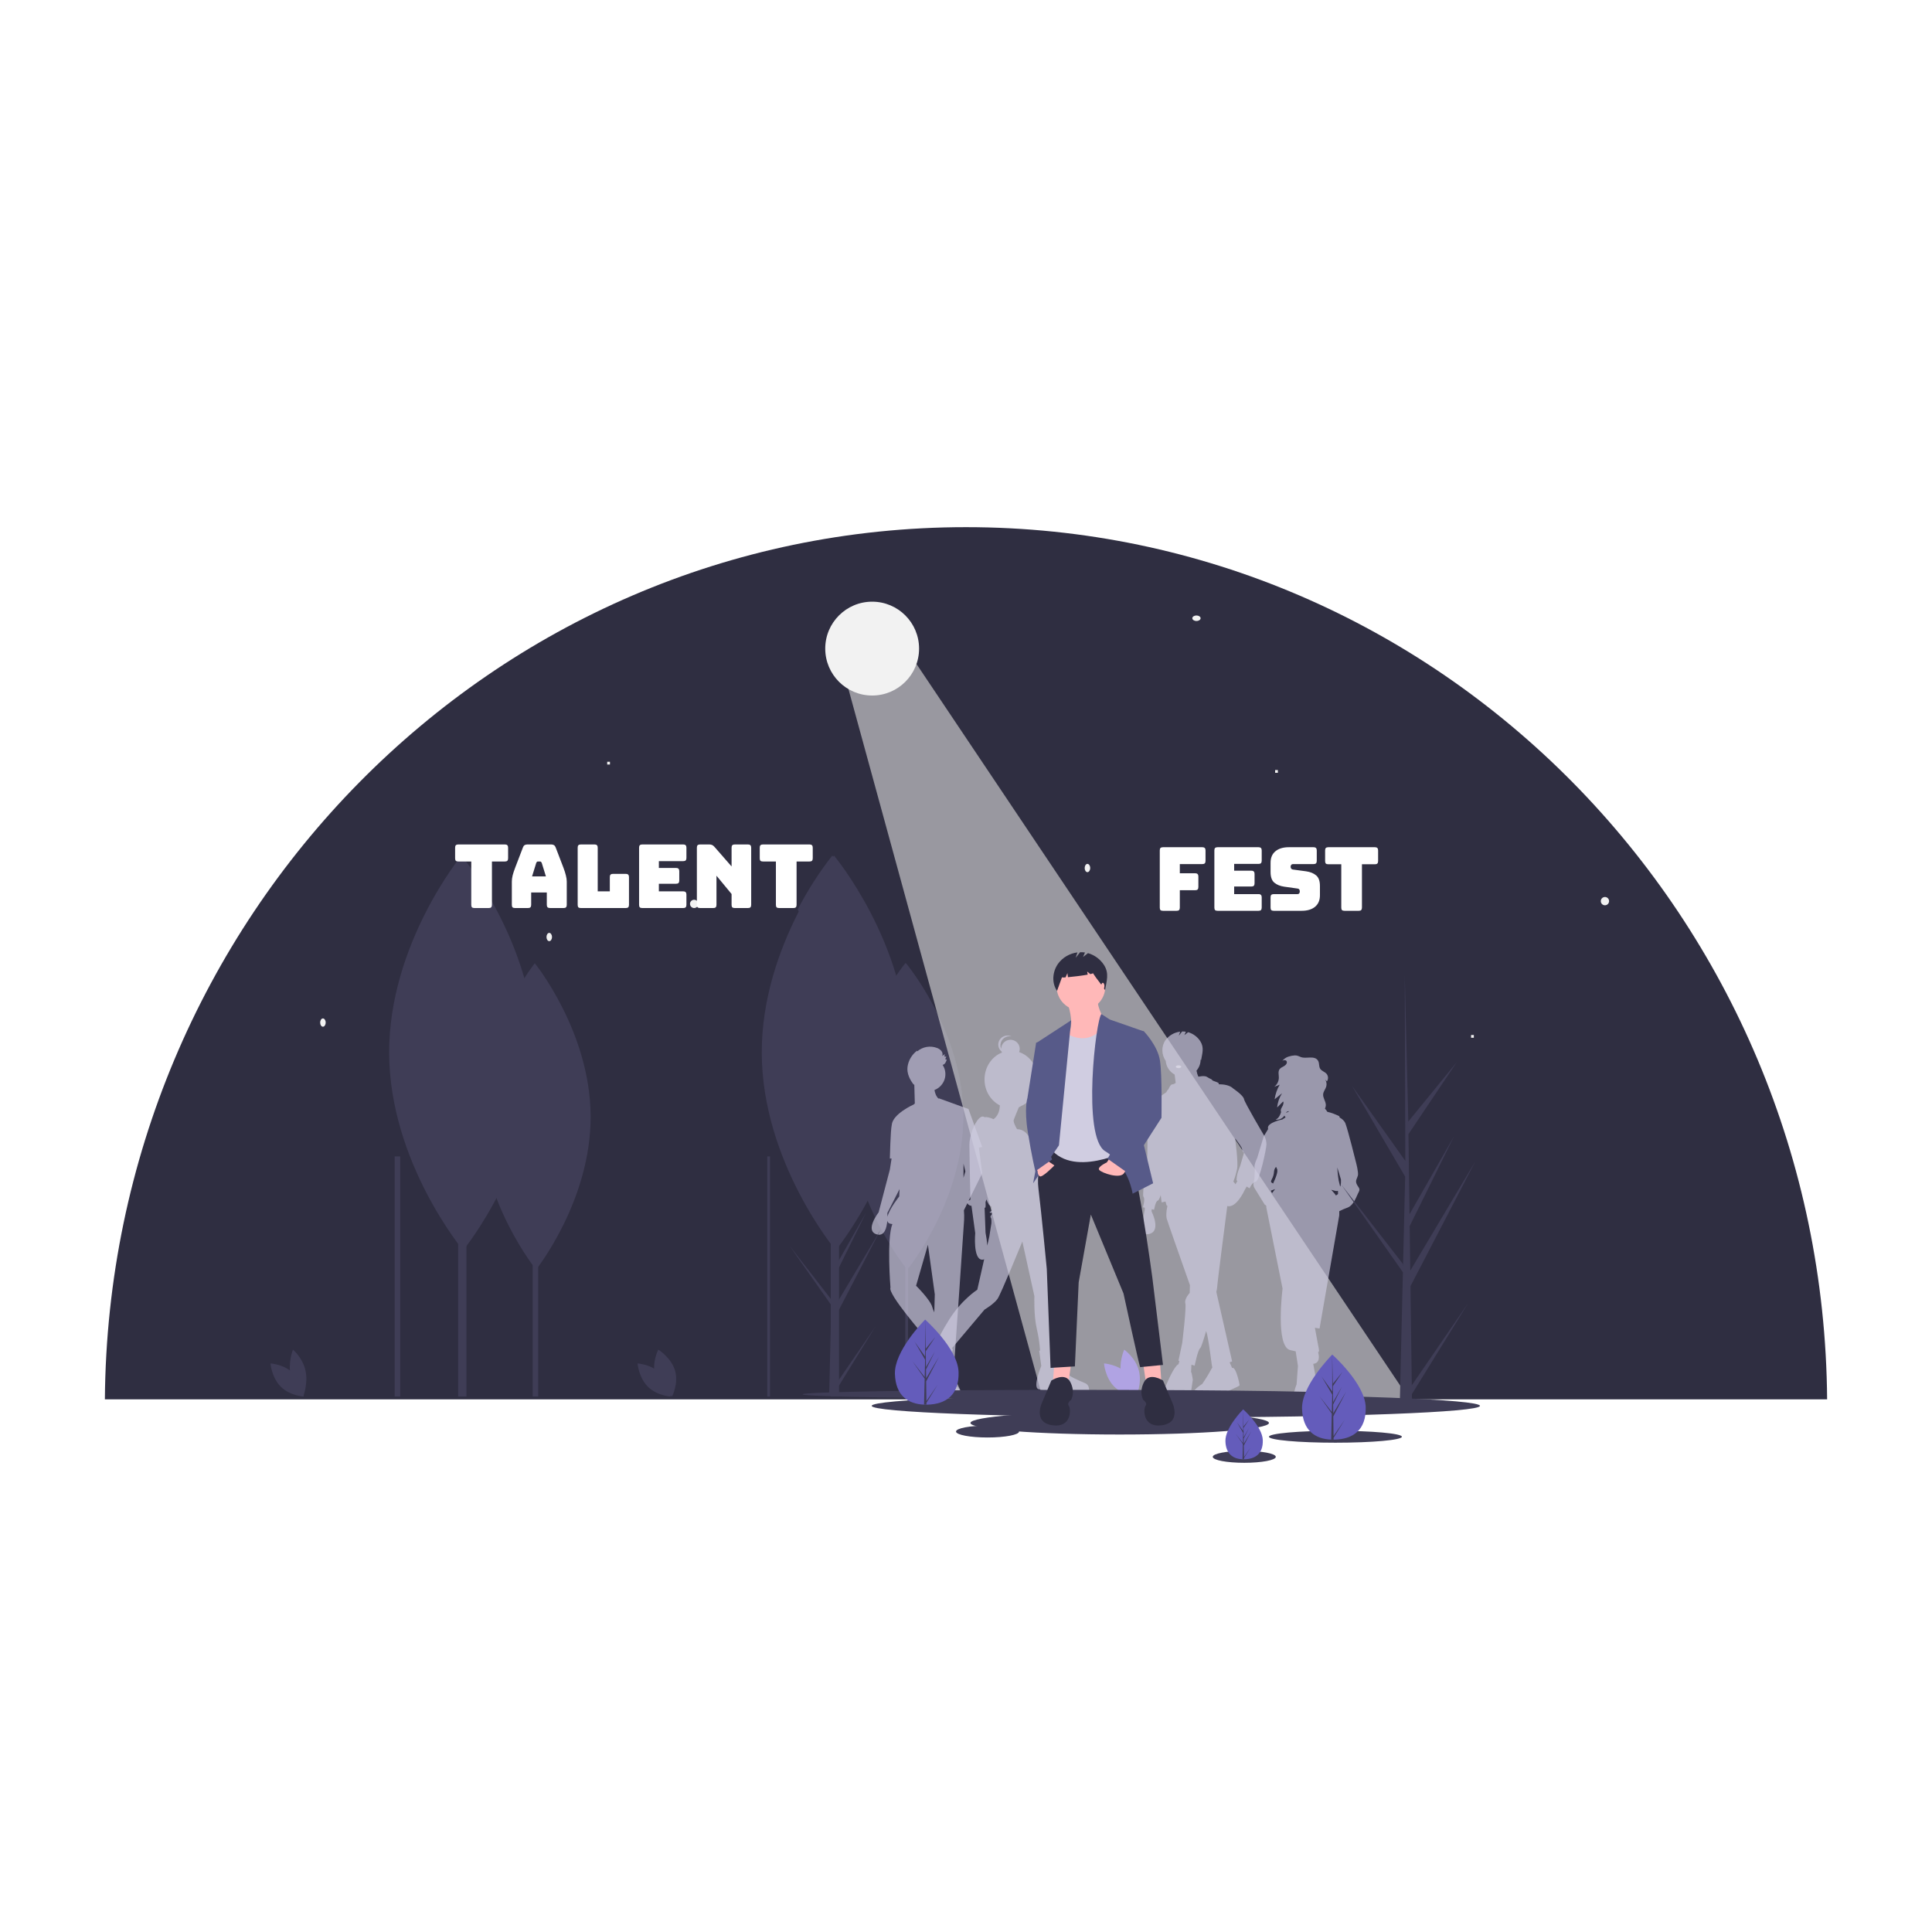 <svg width="700" height="700" viewBox="0 0 700 700" fill="none" xmlns="http://www.w3.org/2000/svg">
<rect width="700" height="700" fill="white"/>
<path d="M350 191C178.5 191 39.324 332.248 38 507H662C660.676 332.248 521.5 191 350 191Z" fill="#2F2E41"/>
<path d="M251.5 329C252.328 329 253 328.328 253 327.5C253 326.672 252.328 326 251.5 326C250.672 326 250 326.672 250 327.5C250 328.328 250.672 329 251.5 329Z" fill="#F2F2F2"/>
<path d="M427 387C427.552 387 428 386.776 428 386.5C428 386.224 427.552 386 427 386C426.448 386 426 386.224 426 386.5C426 386.776 426.448 387 427 387Z" fill="#F2F2F2"/>
<path d="M117 372C117.552 372 118 371.328 118 370.5C118 369.672 117.552 369 117 369C116.448 369 116 369.672 116 370.5C116 371.328 116.448 372 117 372Z" fill="#F2F2F2"/>
<path d="M581.5 328C582.328 328 583 327.328 583 326.5C583 325.672 582.328 325 581.5 325C580.672 325 580 325.672 580 326.5C580 327.328 580.672 328 581.5 328Z" fill="#F2F2F2"/>
<path d="M199 341C199.552 341 200 340.328 200 339.5C200 338.672 199.552 338 199 338C198.448 338 198 338.672 198 339.5C198 340.328 198.448 341 199 341Z" fill="#F2F2F2"/>
<path d="M394 316C394.552 316 395 315.328 395 314.5C395 313.672 394.552 313 394 313C393.448 313 393 313.672 393 314.5C393 315.328 393.448 316 394 316Z" fill="#F2F2F2"/>
<path d="M433.5 225C434.328 225 435 224.552 435 224C435 223.448 434.328 223 433.5 223C432.672 223 432 223.448 432 224C432 224.552 432.672 225 433.5 225Z" fill="#F2F2F2"/>
<path d="M186 372H185V373H186V372Z" fill="#F2F2F2"/>
<path d="M221 276H220V277H221V276Z" fill="#F2F2F2"/>
<path d="M307 348H306V349H307V348Z" fill="#F2F2F2"/>
<path d="M534 375H533V376H534V375Z" fill="#F2F2F2"/>
<path d="M463 279H462V280H463V279Z" fill="#F2F2F2"/>
<path d="M195 419H193V506H195V419Z" fill="#3F3D56"/>
<path d="M213.999 404.4C214.13 435.052 194.236 460 194.236 460C194.236 460 174.131 435.252 174.001 404.6C173.87 373.948 193.764 349 193.764 349C193.764 349 213.869 373.748 213.999 404.4Z" fill="#3F3D56"/>
<path d="M169 393H166V506H169V393Z" fill="#3F3D56"/>
<path d="M193.999 381.371C194.172 420.86 167.813 453 167.813 453C167.813 453 141.174 421.117 141.001 381.629C140.828 342.14 167.187 310 167.187 310C167.187 310 193.826 341.883 193.999 381.371Z" fill="#3F3D56"/>
<path d="M145 419H143V506H145V419Z" fill="#3F3D56"/>
<path d="M329 419H328V506H329V419Z" fill="#3F3D56"/>
<path d="M348.999 404.4C349.133 435.052 328.742 460 328.742 460C328.742 460 308.134 435.252 308.001 404.6C307.867 373.948 328.258 349 328.258 349C328.258 349 348.866 373.748 348.999 404.4Z" fill="#3F3D56"/>
<path d="M304 393H301V506H304V393Z" fill="#3F3D56"/>
<path d="M328.999 381.371C329.172 420.86 302.813 453 302.813 453C302.813 453 276.174 421.117 276.001 381.629C275.828 342.14 302.187 310 302.187 310C302.187 310 328.826 341.883 328.999 381.371Z" fill="#3F3D56"/>
<path d="M279 419H278V506H279V419Z" fill="#3F3D56"/>
<path d="M237.414 498.398C238.786 503.093 243.483 506 243.483 506C243.483 506 245.957 501.296 244.586 496.602C243.214 491.907 238.517 489 238.517 489C238.517 489 236.043 493.704 237.414 498.398Z" fill="#3F3D56"/>
<path d="M239.282 497.592C242.595 500.906 243 506 243 506C243 506 238.032 505.721 234.718 502.408C231.405 499.094 231 494 231 494C231 494 235.968 494.279 239.282 497.592Z" fill="#3F3D56"/>
<path d="M406.362 498.398C407.562 503.093 411.673 506 411.673 506C411.673 506 413.838 501.296 412.638 496.602C411.438 491.907 407.327 489 407.327 489C407.327 489 405.162 493.704 406.362 498.398Z" fill="#6D4AF2"/>
<path d="M408.282 497.592C411.595 500.906 412 506 412 506C412 506 407.032 505.721 403.718 502.408C400.405 499.094 400 494 400 494C400 494 404.968 494.279 408.282 497.592Z" fill="#6D4AF2"/>
<path d="M105.311 498.398C106.339 503.093 109.862 506 109.862 506C109.862 506 111.718 501.296 110.689 496.602C109.661 491.907 106.138 489 106.138 489C106.138 489 104.282 493.704 105.311 498.398Z" fill="#3F3D56"/>
<path d="M106.282 497.592C109.595 500.906 110 506 110 506C110 506 105.032 505.721 101.718 502.408C98.405 499.094 98 494 98 494C98 494 102.968 494.279 106.282 497.592Z" fill="#3F3D56"/>
<path d="M289 329.563L347.05 421C348.346 415.457 349.001 409.772 349 404.067C348.934 389.188 343.958 375.709 338.875 365.8L336.19 366.496L338.715 365.491C335.723 359.602 332.158 354.049 328.078 348.92C328.078 348.92 326.597 350.709 324.433 353.913C316.806 328.095 301.54 310 301.54 310C296.775 316.091 292.576 322.641 289 329.563Z" fill="#3F3D56"/>
<path d="M306 244.5L380.5 516.5L512 509L331 239L306 244.5Z" fill="#D9D9D9" fill-opacity="0.62"/>
<g filter="url(#filter0_dii_16_1113)">
<path d="M177.088 317H171.904C171.499 317 171.2 316.915 171.008 316.744C170.837 316.552 170.752 316.253 170.752 315.848V300.136H166.048C165.643 300.136 165.344 300.051 165.152 299.88C164.981 299.688 164.896 299.389 164.896 298.984V295.112C164.896 294.707 164.981 294.419 165.152 294.248C165.344 294.056 165.643 293.96 166.048 293.96H182.944C183.349 293.96 183.637 294.056 183.808 294.248C184 294.419 184.096 294.707 184.096 295.112V298.984C184.096 299.389 184 299.688 183.808 299.88C183.637 300.051 183.349 300.136 182.944 300.136H178.24V315.848C178.24 316.253 178.144 316.552 177.952 316.744C177.781 316.915 177.493 317 177.088 317ZM194.279 300.68L192.775 305.544H197.799L196.295 300.68C196.209 300.488 196.113 300.349 196.007 300.264C195.921 300.179 195.815 300.136 195.687 300.136H194.887C194.759 300.136 194.641 300.179 194.535 300.264C194.449 300.349 194.364 300.488 194.279 300.68ZM192.455 315.848C192.455 316.253 192.359 316.552 192.167 316.744C191.996 316.915 191.708 317 191.303 317H186.599C186.193 317 185.895 316.915 185.703 316.744C185.532 316.552 185.447 316.253 185.447 315.848V307.4C185.447 306.76 185.543 306.024 185.735 305.192C185.948 304.36 186.268 303.389 186.695 302.28L189.479 295.016C189.607 294.653 189.799 294.387 190.055 294.216C190.332 294.045 190.684 293.96 191.111 293.96H199.719C200.124 293.96 200.455 294.045 200.711 294.216C200.988 294.387 201.191 294.653 201.319 295.016L204.103 302.28C204.529 303.389 204.839 304.36 205.031 305.192C205.244 306.024 205.351 306.76 205.351 307.4V315.848C205.351 316.253 205.255 316.552 205.063 316.744C204.892 316.915 204.604 317 204.199 317H199.367C198.94 317 198.62 316.915 198.407 316.744C198.215 316.552 198.119 316.253 198.119 315.848V311.368H192.455V315.848ZM226.742 317H210.454C210.048 317 209.75 316.915 209.558 316.744C209.387 316.552 209.302 316.253 209.302 315.848V295.112C209.302 294.707 209.387 294.419 209.558 294.248C209.75 294.056 210.048 293.96 210.454 293.96H215.414C215.819 293.96 216.107 294.056 216.278 294.248C216.47 294.419 216.566 294.707 216.566 295.112V310.952H220.95V305.768C220.95 305.363 221.035 305.075 221.206 304.904C221.398 304.712 221.696 304.616 222.102 304.616H226.742C227.147 304.616 227.435 304.712 227.606 304.904C227.798 305.075 227.894 305.363 227.894 305.768V315.848C227.894 316.253 227.798 316.552 227.606 316.744C227.435 316.915 227.147 317 226.742 317ZM247.552 317H232.704C232.298 317 232 316.915 231.808 316.744C231.637 316.552 231.552 316.253 231.552 315.848V295.112C231.552 294.707 231.637 294.419 231.808 294.248C232 294.056 232.298 293.96 232.704 293.96H247.552C247.957 293.96 248.245 294.056 248.416 294.248C248.608 294.419 248.704 294.707 248.704 295.112V298.856C248.704 299.261 248.608 299.56 248.416 299.752C248.245 299.923 247.957 300.008 247.552 300.008H238.72V302.472H244.96C245.365 302.472 245.653 302.568 245.824 302.76C246.016 302.931 246.112 303.219 246.112 303.624V307.048C246.112 307.453 246.016 307.752 245.824 307.944C245.653 308.115 245.365 308.2 244.96 308.2H238.72V310.952H247.552C247.957 310.952 248.245 311.048 248.416 311.24C248.608 311.411 248.704 311.699 248.704 312.104V315.848C248.704 316.253 248.608 316.552 248.416 316.744C248.245 316.915 247.957 317 247.552 317ZM258.441 317H253.641C253.236 317 252.937 316.915 252.745 316.744C252.575 316.552 252.489 316.253 252.489 315.848V295.112C252.489 294.707 252.575 294.419 252.745 294.248C252.937 294.056 253.236 293.96 253.641 293.96H256.969C257.375 293.96 257.716 294.024 257.993 294.152C258.292 294.28 258.58 294.504 258.857 294.824L265.065 301.928V295.112C265.065 294.707 265.151 294.419 265.321 294.248C265.513 294.056 265.812 293.96 266.217 293.96H271.017C271.423 293.96 271.711 294.056 271.881 294.248C272.073 294.419 272.169 294.707 272.169 295.112V315.848C272.169 316.253 272.073 316.552 271.881 316.744C271.711 316.915 271.423 317 271.017 317H266.217C265.812 317 265.513 316.915 265.321 316.744C265.151 316.552 265.065 316.253 265.065 315.848V311.912L259.593 305.288V315.848C259.593 316.253 259.497 316.552 259.305 316.744C259.135 316.915 258.847 317 258.441 317ZM287.463 317H282.279C281.874 317 281.575 316.915 281.383 316.744C281.212 316.552 281.127 316.253 281.127 315.848V300.136H276.423C276.018 300.136 275.719 300.051 275.527 299.88C275.356 299.688 275.271 299.389 275.271 298.984V295.112C275.271 294.707 275.356 294.419 275.527 294.248C275.719 294.056 276.018 293.96 276.423 293.96H293.319C293.724 293.96 294.012 294.056 294.183 294.248C294.375 294.419 294.471 294.707 294.471 295.112V298.984C294.471 299.389 294.375 299.688 294.183 299.88C294.012 300.051 293.724 300.136 293.319 300.136H288.615V315.848C288.615 316.253 288.519 316.552 288.327 316.744C288.156 316.915 287.868 317 287.463 317Z" fill="white"/>
</g>
<g filter="url(#filter1_dii_16_1113)">
<path d="M426.32 318H421.36C420.955 318 420.656 317.915 420.464 317.744C420.293 317.552 420.208 317.253 420.208 316.848V296.112C420.208 295.707 420.293 295.419 420.464 295.248C420.656 295.056 420.955 294.96 421.36 294.96H435.632C436.037 294.96 436.325 295.056 436.496 295.248C436.688 295.419 436.784 295.707 436.784 296.112V299.92C436.784 300.325 436.688 300.624 436.496 300.816C436.325 300.987 436.037 301.072 435.632 301.072H427.472V304.4H433.04C433.445 304.4 433.733 304.496 433.904 304.688C434.096 304.859 434.192 305.147 434.192 305.552V309.392C434.192 309.797 434.096 310.096 433.904 310.288C433.733 310.459 433.445 310.544 433.04 310.544H427.472V316.848C427.472 317.253 427.376 317.552 427.184 317.744C427.013 317.915 426.725 318 426.32 318ZM455.989 318H441.141C440.736 318 440.437 317.915 440.245 317.744C440.075 317.552 439.989 317.253 439.989 316.848V296.112C439.989 295.707 440.075 295.419 440.245 295.248C440.437 295.056 440.736 294.96 441.141 294.96H455.989C456.395 294.96 456.683 295.056 456.853 295.248C457.045 295.419 457.141 295.707 457.141 296.112V299.856C457.141 300.261 457.045 300.56 456.853 300.752C456.683 300.923 456.395 301.008 455.989 301.008H447.157V303.472H453.397C453.803 303.472 454.091 303.568 454.261 303.76C454.453 303.931 454.549 304.219 454.549 304.624V308.048C454.549 308.453 454.453 308.752 454.261 308.944C454.091 309.115 453.803 309.2 453.397 309.2H447.157V311.952H455.989C456.395 311.952 456.683 312.048 456.853 312.24C457.045 312.411 457.141 312.699 457.141 313.104V316.848C457.141 317.253 457.045 317.552 456.853 317.744C456.683 317.915 456.395 318 455.989 318ZM471.615 318H461.503C461.097 318 460.799 317.915 460.607 317.744C460.436 317.552 460.351 317.253 460.351 316.848V313.104C460.351 312.699 460.436 312.411 460.607 312.24C460.799 312.048 461.097 311.952 461.503 311.952H470.111C470.388 311.952 470.591 311.867 470.719 311.696C470.868 311.504 470.943 311.28 470.943 311.024C470.943 310.661 470.868 310.395 470.719 310.224C470.591 310.053 470.388 309.957 470.111 309.936L465.311 309.264C463.817 309.051 462.612 308.56 461.695 307.792C460.799 307.024 460.351 305.744 460.351 303.952V300.592C460.351 298.779 460.937 297.392 462.111 296.432C463.284 295.451 464.905 294.96 466.975 294.96H475.935C476.34 294.96 476.628 295.056 476.799 295.248C476.991 295.419 477.087 295.707 477.087 296.112V299.92C477.087 300.325 476.991 300.624 476.799 300.816C476.628 300.987 476.34 301.072 475.935 301.072H468.479C468.201 301.072 467.988 301.168 467.839 301.36C467.689 301.531 467.615 301.755 467.615 302.032C467.615 302.309 467.689 302.544 467.839 302.736C467.988 302.928 468.201 303.035 468.479 303.056L473.247 303.696C474.74 303.909 475.945 304.4 476.863 305.168C477.78 305.936 478.239 307.216 478.239 309.008V312.368C478.239 314.181 477.641 315.579 476.447 316.56C475.273 317.52 473.663 318 471.615 318ZM492.307 318H487.123C486.717 318 486.419 317.915 486.227 317.744C486.056 317.552 485.971 317.253 485.971 316.848V301.136H481.267C480.861 301.136 480.563 301.051 480.371 300.88C480.2 300.688 480.115 300.389 480.115 299.984V296.112C480.115 295.707 480.2 295.419 480.371 295.248C480.563 295.056 480.861 294.96 481.267 294.96H498.163C498.568 294.96 498.856 295.056 499.027 295.248C499.219 295.419 499.315 295.707 499.315 296.112V299.984C499.315 300.389 499.219 300.688 499.027 300.88C498.856 301.051 498.568 301.136 498.163 301.136H493.459V316.848C493.459 317.253 493.363 317.552 493.171 317.744C493 317.915 492.712 318 492.307 318Z" fill="white"/>
</g>
<g clip-path="url(#clip0_16_1113)">
<path d="M491.497 428.895C491.003 427.651 491.709 427.029 491.991 425.923C492.273 424.817 491.356 421.361 491.356 421.361C491.356 421.361 488.394 409.405 487.477 407.055C487.089 406.061 486.247 405.377 485.404 404.917C485.346 404.612 485.264 404.416 485.15 404.36C484.333 403.959 482.298 403.09 480.942 402.849C480.688 402.422 480.388 402.023 480.045 401.661C480.283 401.213 480.393 400.71 480.365 400.206C480.278 398.902 479.27 397.734 479.402 396.433C479.501 395.447 480.237 394.637 480.521 393.686C480.64 393.259 480.668 392.812 480.603 392.374C480.539 391.935 480.383 391.515 480.146 391.138C480.355 391.356 480.563 391.573 480.772 391.79C481.056 391.374 481.192 390.877 481.161 390.377C481.129 389.877 480.931 389.401 480.597 389.021C479.937 388.306 478.832 388.038 478.32 387.215C477.793 386.368 478.076 385.218 477.578 384.356C476.358 382.242 473.235 383.74 471.364 383.003C470.595 382.7 470.011 382.366 469.146 382.39C468.411 382.431 467.684 382.564 466.982 382.786C465.977 383.071 465.102 383.686 464.503 384.528C464.562 384.462 464.627 384.401 464.697 384.346C465.15 383.998 465.945 384.027 466.184 384.54C466.241 384.669 466.265 384.81 466.254 384.95C466.215 385.569 465.663 386.031 465.115 386.341C464.567 386.651 463.95 386.91 463.593 387.421C463.002 388.265 463.349 389.398 463.35 390.421C463.345 391.071 463.191 391.712 462.9 392.296C462.609 392.881 462.188 393.394 461.668 393.798L463.658 393C462.708 394.63 462.084 396.423 461.82 398.282L464.511 396.103C463.514 397.658 462.909 399.422 462.744 401.25L464.903 399.082C465.002 399.251 465.051 399.444 465.046 399.638L464.821 400.49C464.741 400.659 464.653 400.824 464.556 400.984C464.209 401.569 463.849 402.288 464.175 402.886L464.176 402.885C463.834 404.013 463.318 405.142 462.17 405.69C463.443 405.821 464.772 405.197 465.347 404.204C465.441 404.382 465.555 404.55 465.685 404.705C465.722 404.751 465.759 404.796 465.795 404.841L465.478 405.048L464.627 405.604C464.627 405.604 459.056 406.71 459.409 408.783C459.423 408.868 459.441 408.97 459.46 409.084L457.857 411.755L455.53 419.495C455.53 419.495 454.331 421.983 454.542 423.02C454.754 424.057 454.542 424.471 454.542 426.337C454.542 428.203 453.626 428.964 454.542 430.484C455.459 432.005 458.21 436.428 458.21 436.428L458.814 436.872C458.784 437.139 458.795 437.408 458.844 437.672C459.409 440.436 464.698 466.906 464.698 466.906C464.698 466.906 462.018 487.847 467.448 489.16C468.129 489.325 468.798 489.475 469.448 489.608L470.269 494.897L469.776 501.601C469.776 501.601 466.038 509.894 472.879 510.378C479.72 510.862 476.616 503.19 476.616 503.19C476.978 502.535 477.125 501.788 477.04 501.048C476.97 500.433 476.383 497.231 475.807 494.152C478.403 493.847 477.917 491.147 477.571 489.959C477.721 489.874 477.833 489.737 477.886 489.575C477.964 489.299 477.782 488.215 477.452 486.695C477.183 485.184 476.724 482.738 476.41 481.082L478.097 481.351L485.22 440.436C485.22 440.436 485.267 439.785 485.246 438.832C486.22 438.339 487.224 437.905 488.253 437.534C490.58 436.635 491.497 433.318 492.273 431.936C493.049 430.553 491.991 430.139 491.497 428.895ZM466.207 402.844C466.437 402.689 466.707 402.599 466.987 402.585C466.927 402.906 466.363 403 465.89 403.169C465.976 403.044 466.084 402.935 466.207 402.844ZM462.653 423.435C463.224 424.355 462.19 426.847 461.257 428.826C460.723 428.374 460.166 428.517 460.819 427.236C461.265 426.424 461.529 425.529 461.595 424.61C461.595 424.452 461.678 423.29 462.372 422.808C462.446 423.025 462.539 423.235 462.653 423.435ZM460.512 431.374C460.836 431.245 461.325 431.047 461.987 430.827C461.67 431.234 461.308 431.72 460.944 432.25C460.807 432.148 460.696 432.015 460.621 431.863C460.546 431.711 460.509 431.543 460.512 431.374ZM483.387 432.281C482.958 431.835 482.612 431.435 482.326 431.078C482.858 431.215 483.4 431.363 483.951 431.521C484.226 431.561 484.506 431.543 484.773 431.467C484.797 431.945 484.797 432.627 484.797 432.627L484.025 433.151C483.849 432.837 483.634 432.545 483.387 432.281ZM485.575 429.884C485.567 429.891 485.558 429.899 485.55 429.907C485.512 429.633 485.449 429.364 485.361 429.102C484.899 427.673 484.652 425.139 484.521 422.976L485.855 427.374C485.855 427.374 485.926 429.586 485.575 429.884Z" fill="#D0CDE1" fill-opacity="0.67"/>
<path d="M458.181 411.719C458.181 411.719 450.946 399.532 450.719 398.202C450.493 396.873 446.876 394.436 446.876 394.436C445.64 393.224 443.612 392.841 441.477 392.861C442.281 392.209 439.412 391.771 439.188 391.334C438.962 390.89 438.284 390.89 437.379 390.226C436.475 389.561 434.218 390.115 434.217 390.115C433.878 389.415 433.642 388.672 433.516 387.907C434.479 386.789 435.007 385.373 435.005 383.911C435.005 383.895 435.004 383.879 435.004 383.863C435.062 383.951 435.119 384.039 435.177 384.13C435.6 381.644 436.348 379.577 434.923 377.309C433.913 375.702 432.332 374.517 430.484 373.984L429.127 375.048L429.654 373.807C429.211 373.74 428.761 373.715 428.313 373.731L427.092 375.269L427.597 373.783C426.538 373.912 425.517 374.255 424.599 374.79C423.681 375.325 422.887 376.04 422.265 376.891C420.711 379.088 420.815 382.14 422.344 384.354C422.349 384.338 422.353 384.323 422.358 384.308C422.425 385.343 422.757 386.345 423.322 387.223C423.887 388.1 424.668 388.825 425.593 389.33L425.977 392.34C425.631 392.655 425.188 392.846 424.718 392.885C424.039 392.885 423.361 394.657 423.361 394.657C423.361 394.657 422.977 394.847 422.562 395.745C421.495 396.457 418.239 398.694 417.031 400.257C416.317 400.601 415.549 401.368 415.674 403.077C415.9 406.179 415.674 420.582 415.674 420.582C415.674 420.582 413.639 432.768 414.317 433.655C414.995 434.541 414.091 437.422 414.091 437.422L414.769 437.569V438.308C414.769 438.308 412.729 447.576 415.9 447.171C421.1 446.506 417.256 438.973 417.256 438.973V438.111L418.161 438.308C418.161 438.308 418.613 435.206 419.517 434.984C419.832 434.907 420.201 434.079 420.549 433.032C420.752 434.665 420.874 435.649 420.874 435.649L422.289 435.341L422.683 436.757C422.78 436.81 422.882 436.855 422.987 436.892L422.683 438.529C422.683 438.529 422.457 440.302 422.683 441.41C422.797 441.969 426.994 453.911 431.127 465.613L431.049 468.442C431.049 468.442 429.014 470.658 429.466 472.209C429.918 473.76 428.335 486.612 428.335 486.612L426.979 493.037L427.32 493.14L427.007 494.266C426.737 494.4 426.497 494.585 426.3 494.81C424.492 496.804 422.231 502.565 422.231 502.565C422.231 502.565 418.161 508.548 424.492 508.326C430.822 508.105 431.275 505.889 431.275 505.889C431.275 505.889 432.179 500.128 432.179 499.906C432.179 499.685 431.727 497.407 431.727 497.407L431.551 497.217L431.674 494.453L432.857 494.81C432.857 494.81 433.988 489.049 434.892 488.384C435.208 488.152 436.049 485.564 437.009 482.24C437.991 485.009 438.941 494.585 439.25 495.454C439.14 495.6 439.044 495.755 438.962 495.918C437.946 497.829 436.813 499.679 435.571 501.457C435.571 501.457 428.335 505.667 435.571 506.775C435.571 506.775 439.64 506.997 441.675 505.667C443.71 504.338 449.137 502.344 449.137 501.9C449.137 501.457 447.78 494.943 446.424 495.652L445.515 493.604L446.424 493.259L440.699 468.079C440.835 467.542 440.934 466.997 440.997 466.448C440.997 465.288 443.925 442.694 444.67 436.963C447.949 437.874 450.946 431.217 450.946 431.217L451.689 429.906L452.754 430.553C452.754 430.553 453.659 428.337 455.015 428.115C456.372 427.894 458.859 416.15 458.859 414.599C458.838 413.603 458.608 412.623 458.181 411.719ZM447.646 429.079C447.424 428.733 447.166 428.41 446.876 428.115C447.467 426.606 447.921 425.049 448.232 423.462C448.685 421.025 447.554 413.048 447.554 413.048L447.534 412.506C448.644 413.934 450.041 415.837 450.041 416.372C450.041 416.63 450.102 416.884 450.22 417.115C450.338 417.346 450.509 417.546 450.719 417.701L449.363 422.354C449.363 422.354 448.458 424.57 448.232 425.678C448.097 426.335 448.021 427.002 448.006 427.672L448.327 427.867L447.646 429.079Z" fill="#D0CDE1" fill-opacity="0.67"/>
<path d="M354.67 415.82L355.876 415.554L350.902 401.816L340.162 397.938C340.162 397.938 340.121 397.983 340.045 398.06C339.129 397.191 338.74 395.931 338.578 394.938C339.441 394.596 340.218 394.072 340.85 393.402C341.483 392.732 341.958 391.934 342.24 391.064C342.521 390.194 342.604 389.274 342.481 388.369C342.358 387.464 342.033 386.597 341.528 385.829C342.413 385.621 342.729 384.835 343.026 383.896C342.843 383.843 342.655 383.803 342.465 383.777C342.604 383.471 342.744 383.165 342.883 382.859C342.638 382.838 342.394 382.816 342.149 382.794C342.211 382.509 342.274 382.223 342.337 381.937C342.025 382.148 341.713 382.359 341.401 382.57C341.507 382.27 341.533 381.948 341.477 381.635C341.422 381.322 341.286 381.028 341.082 380.781C340.668 380.291 340.128 379.917 339.517 379.7C338.323 379.239 337.022 379.11 335.758 379.327C334.494 379.543 333.316 380.097 332.352 380.927L332.284 380.669C330.375 382.107 329.126 384.228 328.811 386.567C328.511 388.88 329.645 391.234 331.118 393.064C331.106 392.984 331.092 392.904 331.079 392.825C331.143 392.911 331.208 392.995 331.276 393.078L331.457 399.822L331.004 400.203C331.003 400.203 323.394 403.577 323.097 407.607L323.096 407.609C322.639 409.571 322.413 419.764 322.413 419.764H323.039L322.413 423.752L318.343 439.262C318.343 439.262 313.143 445.91 317.665 447.239C320.475 448.065 321.277 444.87 321.481 442.333C321.644 442.962 322.131 443.387 323.091 443.472C323.167 443.479 323.248 443.485 323.326 443.491C321.188 448.906 322.639 466.516 322.639 466.516C321.509 468.732 334.849 484.021 334.849 484.021L335.652 483.601L335.826 483.942C335.379 483.984 335.075 484.021 335.075 484.021V490.89C335.075 490.89 333.04 497.759 335.753 499.088C336.455 499.432 337.188 499.182 337.888 498.623C337.754 500.743 337.562 503.906 337.562 504.628C337.562 505.736 340.501 507.73 340.501 507.73C340.501 507.73 341.18 510.167 346.606 510.167C352.033 510.167 347.963 503.741 347.963 503.741L345.023 497.316C345.023 497.316 344.804 497.421 344.138 496.89L344.376 494.32L345.702 494.435L347.511 468.511C347.511 468.511 349.093 445.467 349.319 441.921C349.372 440.785 349.345 439.646 349.238 438.513L355.876 425.082L354.67 415.82ZM349.772 424.417L349.093 426.733V421.61L349.772 424.417ZM321.544 440.849C321.55 440.037 321.509 439.484 321.509 439.484L325.929 430.82L325.805 433.501C325.805 433.501 322.265 437.89 321.544 440.849ZM331.909 465.852L336.205 451.006L338.693 468.954L338.514 475.479C338.211 474.879 337.968 474.252 337.788 473.607C337.11 470.948 331.909 465.852 331.909 465.852Z" fill="#D0CDE1" fill-opacity="0.67"/>
<path d="M393.096 501.117C390.977 500.262 386.865 498.43 386.367 497.453C385.868 496.476 383.376 488.905 383.376 488.905L382.734 488.95C382.651 485.511 382.298 472.18 381.756 470.586C381.756 470.586 384.373 449.459 379.139 441.032L378.196 437.299C378.505 435.802 378.465 432.336 378.266 431.751C378.017 431.018 381.133 428.698 380.26 427.233C379.388 425.767 377.02 420.76 377.02 420.76C377.02 420.76 377.269 417.585 373.905 414.654C373.905 414.654 372.922 409.199 368.491 409.118C367.892 408.093 367.053 406.464 367.3 405.739C367.564 404.962 368.574 402.542 369.145 401.186C369.448 401.052 369.739 400.894 370.015 400.712C373.538 399.165 376.022 395.445 376.022 391.1C376.022 386.449 373.177 382.513 369.255 381.193C369.43 380.741 369.501 380.258 369.464 379.777C369.428 379.296 369.283 378.828 369.042 378.408C368.801 377.987 368.468 377.624 368.067 377.343C367.667 377.062 367.208 376.871 366.724 376.783C366.24 376.695 365.742 376.712 365.265 376.834C364.789 376.955 364.345 377.177 363.966 377.485C363.587 377.793 363.281 378.179 363.07 378.615C362.86 379.051 362.75 379.527 362.748 380.01C362.532 379.509 362.446 378.964 362.498 378.422C362.55 377.881 362.738 377.361 363.045 376.908C363.352 376.455 363.769 376.083 364.258 375.827C364.747 375.57 365.293 375.436 365.848 375.437C366.067 375.437 366.284 375.458 366.499 375.5C365.76 375.156 364.918 375.087 364.132 375.307C363.345 375.527 362.667 376.021 362.226 376.696C361.784 377.371 361.608 378.18 361.732 378.973C361.855 379.765 362.27 380.486 362.897 381.001C362.936 381.122 362.982 381.24 363.034 381.355C359.344 382.815 356.712 386.627 356.712 391.1C356.712 395.25 358.977 398.829 362.251 400.491C362.233 401.841 361.892 404.116 359.992 405.503C359.011 405.064 357.649 404.582 356.775 404.8C356.323 404.455 355.641 404.341 354.714 405.25C352.844 407.082 351.224 411.845 351.224 414.776C351.224 417.707 351.598 434.682 351.598 434.682C351.598 434.682 349.604 435.415 350.975 436.514C351.258 436.745 351.613 436.874 351.982 436.881L353.343 446.772C353.343 446.772 352.471 456.298 355.835 456.42C356.099 456.434 356.361 456.371 356.588 456.239L354.091 467.289C354.091 467.289 348.358 470.953 343.872 478.158C341.561 481.869 340.409 484.152 339.834 485.496L339.012 484.997L336.146 490.37C336.146 490.37 329.79 494.156 331.161 496.965C332.532 499.774 333.778 500.506 333.778 500.506L334.65 500.14L336.27 503.071C336.27 503.071 340.507 509.055 347.361 506.002C347.683 505.578 347.857 505.065 347.857 504.537C347.857 504.009 347.683 503.495 347.361 503.071C346.24 501.483 343.373 498.064 343.373 498.064L345.243 488.783L344.856 488.548L356.708 474.494C356.708 474.494 360.197 472.418 361.443 470.586C362.689 468.754 370.416 449.825 370.416 449.825L374.777 469.609C374.777 469.609 374.528 476.815 375.649 481.455C376.261 484.058 376.659 486.705 376.842 489.37L376.522 489.393L377.269 494.889C377.269 494.889 374.029 502.705 376.273 503.315C377.868 503.719 379.493 504.005 381.133 504.17L381.382 503.315C381.382 503.315 390.977 508.444 394.467 504.659C394.467 504.659 395.214 501.972 393.096 501.117ZM358.951 441.155C359.325 441.521 359.2 443.231 359.2 443.231L358.452 447.993L357.705 451.297C357.602 449.736 357.394 448.184 357.081 446.65L356.736 437.523C356.804 437.565 356.879 437.595 356.957 437.613C357.206 437.613 357.081 435.537 357.081 435.537C357.081 435.537 357.227 435.166 357.408 434.581C357.893 436.002 358.484 436.93 359.2 437.125L359.325 438.712C359.325 438.712 357.704 439.445 359.2 439.445C359.287 439.442 359.373 439.429 359.457 439.407L359.325 440.055C359.325 440.055 358.577 440.788 358.951 441.155Z" fill="#D0CDE1" fill-opacity="0.67"/>
<path d="M390.966 506.806C446.291 506.806 491.141 506.082 491.141 505.188C491.141 504.294 446.291 503.57 390.966 503.57C335.641 503.57 290.791 504.294 290.791 505.188C290.791 506.082 335.641 506.806 390.966 506.806Z" fill="#3F3D56"/>
<path d="M426.026 513.548C486.884 513.548 536.218 511.677 536.218 509.368C536.218 507.059 486.884 505.188 426.026 505.188C365.169 505.188 315.835 507.059 315.835 509.368C315.835 511.677 365.169 513.548 426.026 513.548Z" fill="#3F3D56"/>
<path d="M405.689 519.752C435.556 519.752 459.767 517.88 459.767 515.571C459.767 513.263 435.556 511.391 405.689 511.391C375.823 511.391 351.612 513.263 351.612 515.571C351.612 517.88 375.823 519.752 405.689 519.752Z" fill="#3F3D56"/>
<path d="M483.848 522.718C497.147 522.718 507.928 521.752 507.928 520.561C507.928 519.369 497.147 518.403 483.848 518.403C470.549 518.403 459.767 519.369 459.767 520.561C459.767 521.752 470.549 522.718 483.848 522.718Z" fill="#3F3D56"/>
<path d="M450.823 530C457.131 530 462.244 529.034 462.244 527.842C462.244 526.651 457.131 525.685 450.823 525.685C444.515 525.685 439.402 526.651 439.402 527.842C439.402 529.034 444.515 530 450.823 530Z" fill="#3F3D56"/>
<path d="M357.804 520.83C364.111 520.83 369.225 519.864 369.225 518.673C369.225 517.481 364.111 516.515 357.804 516.515C351.496 516.515 346.383 517.481 346.383 518.673C346.383 519.864 351.496 520.83 357.804 520.83Z" fill="#3F3D56"/>
<path d="M414.221 494.265L415.322 501.817L420.826 501.277L420.275 493.456L414.221 494.265Z" fill="#FFB8B8"/>
<path d="M388.076 494.265L386.976 501.817L381.471 501.277L382.022 493.456L388.076 494.265Z" fill="#FFB8B8"/>
<path d="M380.095 416.053C380.095 416.053 375.142 421.717 376.242 430.617C377.343 439.517 379.27 459.744 379.27 459.744L380.646 495.614L389.452 495.074L390.828 464.599L395.232 440.056L407.065 468.644C407.065 468.644 412.845 495.344 413.12 495.344C413.395 495.344 421.376 494.535 421.376 494.535L417.523 462.98C417.523 462.98 411.469 417.132 407.891 416.323C404.313 415.514 380.095 416.053 380.095 416.053Z" fill="#2F2E41"/>
<path d="M421.376 500.198C421.376 500.198 416.423 496.962 414.496 500.738C412.57 504.514 414.221 507.211 414.221 507.211C414.221 507.211 415.872 508.289 415.047 509.368C414.221 510.447 413.946 517.459 421.101 516.38C428.256 515.302 424.679 508.02 424.679 508.02L421.376 500.198Z" fill="#2F2E41"/>
<path d="M380.921 500.198C380.921 500.198 385.875 496.962 387.801 500.738C389.728 504.514 388.076 507.211 388.076 507.211C388.076 507.211 386.425 508.289 387.251 509.368C388.076 510.447 388.352 517.459 381.196 516.38C374.041 515.302 377.619 508.02 377.619 508.02L380.921 500.198Z" fill="#2F2E41"/>
<path d="M386.838 363.597C386.838 363.597 389.315 370.34 387.388 374.115C385.462 377.891 390.416 382.206 390.416 382.206C390.416 382.206 403.35 375.733 401.699 372.497C400.048 369.261 397.296 364.946 397.846 362.249L386.838 363.597Z" fill="#FFB8B8"/>
<path d="M391.654 366.159C396.518 366.159 400.461 362.295 400.461 357.529C400.461 352.762 396.518 348.899 391.654 348.899C386.79 348.899 382.847 352.762 382.847 357.529C382.847 362.295 386.79 366.159 391.654 366.159Z" fill="#FFB8B8"/>
<path d="M385.324 373.711C385.324 373.711 394.161 380.917 400.751 370.706L407.616 374.52L411.194 415.514C411.194 415.514 391.104 426.841 381.471 417.132L382.847 379.105L385.324 373.711Z" fill="#D0CDE1"/>
<path d="M388.099 369.674L375.692 377.756L380.095 397.714L374.316 428.729L383.673 414.974L388.099 369.674Z" fill="#575A89"/>
<path d="M399.065 367.424L402.112 369.396L414.496 373.711L412.57 407.153L417.799 428.729L410.368 432.505C410.368 432.505 408.992 422.256 400.461 417.132C391.929 412.008 397.118 368.959 399.065 367.424Z" fill="#575A89"/>
<path d="M378.444 419.829L382.022 422.256C382.022 422.256 377.481 426.976 376.655 426.167C376.416 425.942 376.231 425.668 376.112 425.365C375.993 425.062 375.944 424.737 375.967 424.414L375.142 422.526L378.444 419.829Z" fill="#FFB8B8"/>
<path d="M402.227 419.304L401.011 421.177C401.011 421.177 397.433 422.796 398.259 423.874C399.085 424.953 405.965 427.38 407.341 424.953L408.717 422.526L402.227 419.304Z" fill="#FFB8B8"/>
<path d="M377.343 377.486L375.417 377.756L372.252 397.849C372.252 397.849 371.014 401.489 372.39 410.12C373.766 418.75 375.128 424.37 375.128 424.37L381.196 420.099L378.444 413.086L382.022 387.465L377.343 377.486Z" fill="#575A89"/>
<path d="M410.093 373.171L414.496 373.711C414.496 373.711 419.45 378.835 420.275 384.229C421.101 389.623 420.826 404.995 420.826 404.995L408.166 424.683L401.286 419.829L410.918 403.108L406.24 383.15L410.093 373.171Z" fill="#575A89"/>
<path d="M400.052 349.723C398.72 347.604 396.636 346.042 394.2 345.339L392.41 346.742L393.106 345.105C392.521 345.018 391.929 344.984 391.337 345.005L389.727 347.034L390.394 345.075C388.997 345.245 387.651 345.697 386.441 346.402C385.231 347.107 384.184 348.051 383.364 349.172C381.315 352.068 380.97 356.094 382.985 359.012C383.538 357.346 384.21 355.783 384.763 354.117C385.198 354.175 385.638 354.177 386.074 354.123L386.747 352.584L386.935 354.058C389.021 353.88 392.115 353.489 394.093 353.13L393.901 352L395.051 352.939C395.657 352.803 396.017 352.679 395.987 352.584C397.458 354.908 398.916 356.392 400.386 358.716C400.945 355.438 401.93 352.713 400.052 349.723Z" fill="#2F2E41"/>
<path d="M399.564 358.426C399.893 358.426 400.16 357.903 400.16 357.258C400.16 356.612 399.893 356.089 399.564 356.089C399.235 356.089 398.968 356.612 398.968 357.258C398.968 357.903 399.235 358.426 399.564 358.426Z" fill="#FFB8B8"/>
<path d="M494.82 509.794C495.073 518.306 489.999 521.425 483.63 521.607C483.482 521.611 483.335 521.614 483.188 521.615C482.893 521.617 482.601 521.612 482.311 521.6C476.551 521.366 471.992 518.37 471.756 510.454C471.512 502.263 481.887 491.62 482.666 490.833L482.667 490.832C482.697 490.802 482.712 490.787 482.712 490.787C482.712 490.787 494.566 501.284 494.82 509.794Z" fill="#645CBB"/>
<path d="M483.172 520.317L487.217 514.421L483.18 520.951L483.188 521.615C482.893 521.617 482.601 521.612 482.311 521.6L482.512 513.073L482.506 513.007L482.514 512.994L482.533 512.188L478.103 505.885L482.528 511.585L482.543 511.756L482.695 505.313L478.868 498.777L482.706 504.181L482.666 490.833L482.666 490.788L482.667 490.832L482.921 501.352L486.409 497.079L482.933 502.258L483.009 508.021L486.218 502.397L483.02 508.869L483.063 512.073L487.73 504.238L483.077 513.191L483.172 520.317Z" fill="#3F3D56"/>
<path d="M347.309 497.119C347.563 505.63 342.489 508.749 336.12 508.931C335.972 508.935 335.825 508.938 335.678 508.939C335.383 508.941 335.09 508.936 334.801 508.925C329.041 508.69 324.482 505.694 324.246 497.779C324.002 489.587 334.377 478.944 335.155 478.157L335.157 478.156C335.186 478.126 335.202 478.111 335.202 478.111C335.202 478.111 347.056 488.608 347.309 497.119Z" fill="#645CBB"/>
<path d="M335.661 507.641L339.707 501.746L335.67 508.276L335.678 508.939C335.383 508.941 335.09 508.936 334.801 508.925L335.001 500.397L334.996 500.331L335.003 500.318L335.023 499.513L330.592 493.209L335.017 498.909L335.033 499.08L335.185 492.637L331.358 486.102L335.195 491.505L335.155 478.157L335.156 478.112L335.157 478.156L335.411 488.676L338.898 484.403L335.422 489.583L335.498 495.346L338.708 489.721L335.51 496.193L335.553 499.397L340.22 491.563L335.567 500.515L335.661 507.641Z" fill="#3F3D56"/>
<path d="M457.534 521.793C457.683 526.789 454.704 528.62 450.966 528.727C450.879 528.73 450.793 528.731 450.707 528.732C450.534 528.733 450.362 528.73 450.192 528.723C446.811 528.586 444.135 526.827 443.997 522.181C443.853 517.373 449.943 511.125 450.4 510.663L450.401 510.663C450.418 510.645 450.427 510.636 450.427 510.636C450.427 510.636 457.385 516.798 457.534 521.793Z" fill="#645CBB"/>
<path d="M450.697 527.97L453.072 524.509L450.702 528.342L450.707 528.732C450.534 528.733 450.362 528.73 450.192 528.723L450.31 523.718L450.307 523.679L450.311 523.672L450.322 523.199L447.722 519.499L450.319 522.845L450.328 522.945L450.417 519.163L448.171 515.327L450.424 518.498L450.4 510.663L450.4 510.637L450.401 510.663L450.55 516.838L452.597 514.33L450.557 517.37L450.601 520.753L452.485 517.451L450.608 521.25L450.633 523.131L453.373 518.532L450.642 523.787L450.697 527.97Z" fill="#3F3D56"/>
<path d="M549.976 358.806C549.984 358.781 549.992 358.756 550 358.731C549.997 358.742 549.992 358.752 549.989 358.763L549.976 358.806Z" fill="#2F2E41"/>
<path d="M511.518 501.912L531.902 472.206L511.559 505.108L511.602 508.45C510.114 508.461 508.64 508.437 507.181 508.377L508.192 465.409L508.164 465.078L508.202 465.014L508.298 460.954L485.976 429.192L508.272 457.915L508.351 458.773L509.115 426.309L489.834 393.38L509.17 420.606L508.968 353.349L508.968 353.125L508.975 353.345L510.255 406.353L527.827 384.821L510.312 410.919L510.696 439.958L526.866 411.617L510.755 444.227L510.969 460.374L534.484 420.896L511.04 466.007L511.518 501.912Z" fill="#3F3D56"/>
<path d="M303.381 500.76L317.251 480.546L303.409 502.935L303.438 505.21C302.425 505.217 301.423 505.201 300.43 505.16L301.118 475.922L301.099 475.696L301.124 475.652L301.19 472.89L286 451.277L301.172 470.822L301.226 471.406L301.746 449.315L288.625 426.907L301.783 445.434L301.646 399.668L301.646 399.515L301.65 399.665L302.521 435.735L314.479 421.084L302.56 438.843L302.821 458.602L313.825 439.318L302.862 461.507L303.007 472.495L319.009 445.631L303.056 476.328L303.381 500.76Z" fill="#3F3D56"/>
</g>
<path d="M316 252C325.389 252 333 244.389 333 235C333 225.611 325.389 218 316 218C306.611 218 299 225.611 299 235C299 244.389 306.611 252 316 252Z" fill="#F2F2F2"/>
<defs>
<filter id="filter0_dii_16_1113" x="160.896" y="293.96" width="137.575" height="31.04" filterUnits="userSpaceOnUse" color-interpolation-filters="sRGB">
<feFlood flood-opacity="0" result="BackgroundImageFix"/>
<feColorMatrix in="SourceAlpha" type="matrix" values="0 0 0 0 0 0 0 0 0 0 0 0 0 0 0 0 0 0 127 0" result="hardAlpha"/>
<feOffset dy="4"/>
<feGaussianBlur stdDeviation="2"/>
<feComposite in2="hardAlpha" operator="out"/>
<feColorMatrix type="matrix" values="0 0 0 0 0 0 0 0 0 0 0 0 0 0 0 0 0 0 0.25 0"/>
<feBlend mode="normal" in2="BackgroundImageFix" result="effect1_dropShadow_16_1113"/>
<feBlend mode="normal" in="SourceGraphic" in2="effect1_dropShadow_16_1113" result="shape"/>
<feColorMatrix in="SourceAlpha" type="matrix" values="0 0 0 0 0 0 0 0 0 0 0 0 0 0 0 0 0 0 127 0" result="hardAlpha"/>
<feOffset dy="4"/>
<feGaussianBlur stdDeviation="2"/>
<feComposite in2="hardAlpha" operator="arithmetic" k2="-1" k3="1"/>
<feColorMatrix type="matrix" values="0 0 0 0 0 0 0 0 0 0 0 0 0 0 0 0 0 0 0.25 0"/>
<feBlend mode="normal" in2="shape" result="effect2_innerShadow_16_1113"/>
<feColorMatrix in="SourceAlpha" type="matrix" values="0 0 0 0 0 0 0 0 0 0 0 0 0 0 0 0 0 0 127 0" result="hardAlpha"/>
<feOffset dy="4"/>
<feGaussianBlur stdDeviation="2"/>
<feComposite in2="hardAlpha" operator="arithmetic" k2="-1" k3="1"/>
<feColorMatrix type="matrix" values="0 0 0 0 0 0 0 0 0 0 0 0 0 0 0 0 0 0 0.25 0"/>
<feBlend mode="normal" in2="effect2_innerShadow_16_1113" result="effect3_innerShadow_16_1113"/>
</filter>
<filter id="filter1_dii_16_1113" x="416.208" y="294.96" width="87.107" height="31.04" filterUnits="userSpaceOnUse" color-interpolation-filters="sRGB">
<feFlood flood-opacity="0" result="BackgroundImageFix"/>
<feColorMatrix in="SourceAlpha" type="matrix" values="0 0 0 0 0 0 0 0 0 0 0 0 0 0 0 0 0 0 127 0" result="hardAlpha"/>
<feOffset dy="4"/>
<feGaussianBlur stdDeviation="2"/>
<feComposite in2="hardAlpha" operator="out"/>
<feColorMatrix type="matrix" values="0 0 0 0 0 0 0 0 0 0 0 0 0 0 0 0 0 0 0.25 0"/>
<feBlend mode="normal" in2="BackgroundImageFix" result="effect1_dropShadow_16_1113"/>
<feBlend mode="normal" in="SourceGraphic" in2="effect1_dropShadow_16_1113" result="shape"/>
<feColorMatrix in="SourceAlpha" type="matrix" values="0 0 0 0 0 0 0 0 0 0 0 0 0 0 0 0 0 0 127 0" result="hardAlpha"/>
<feOffset dy="4"/>
<feGaussianBlur stdDeviation="2"/>
<feComposite in2="hardAlpha" operator="arithmetic" k2="-1" k3="1"/>
<feColorMatrix type="matrix" values="0 0 0 0 0 0 0 0 0 0 0 0 0 0 0 0 0 0 0.25 0"/>
<feBlend mode="normal" in2="shape" result="effect2_innerShadow_16_1113"/>
<feColorMatrix in="SourceAlpha" type="matrix" values="0 0 0 0 0 0 0 0 0 0 0 0 0 0 0 0 0 0 127 0" result="hardAlpha"/>
<feOffset dy="4"/>
<feGaussianBlur stdDeviation="2"/>
<feComposite in2="hardAlpha" operator="arithmetic" k2="-1" k3="1"/>
<feColorMatrix type="matrix" values="0 0 0 0 0 0 0 0 0 0 0 0 0 0 0 0 0 0 0.25 0"/>
<feBlend mode="normal" in2="effect2_innerShadow_16_1113" result="effect3_innerShadow_16_1113"/>
</filter>
<clipPath id="clip0_16_1113">
<rect width="264" height="185" fill="white" transform="translate(286 345)"/>
</clipPath>
</defs>
</svg>
